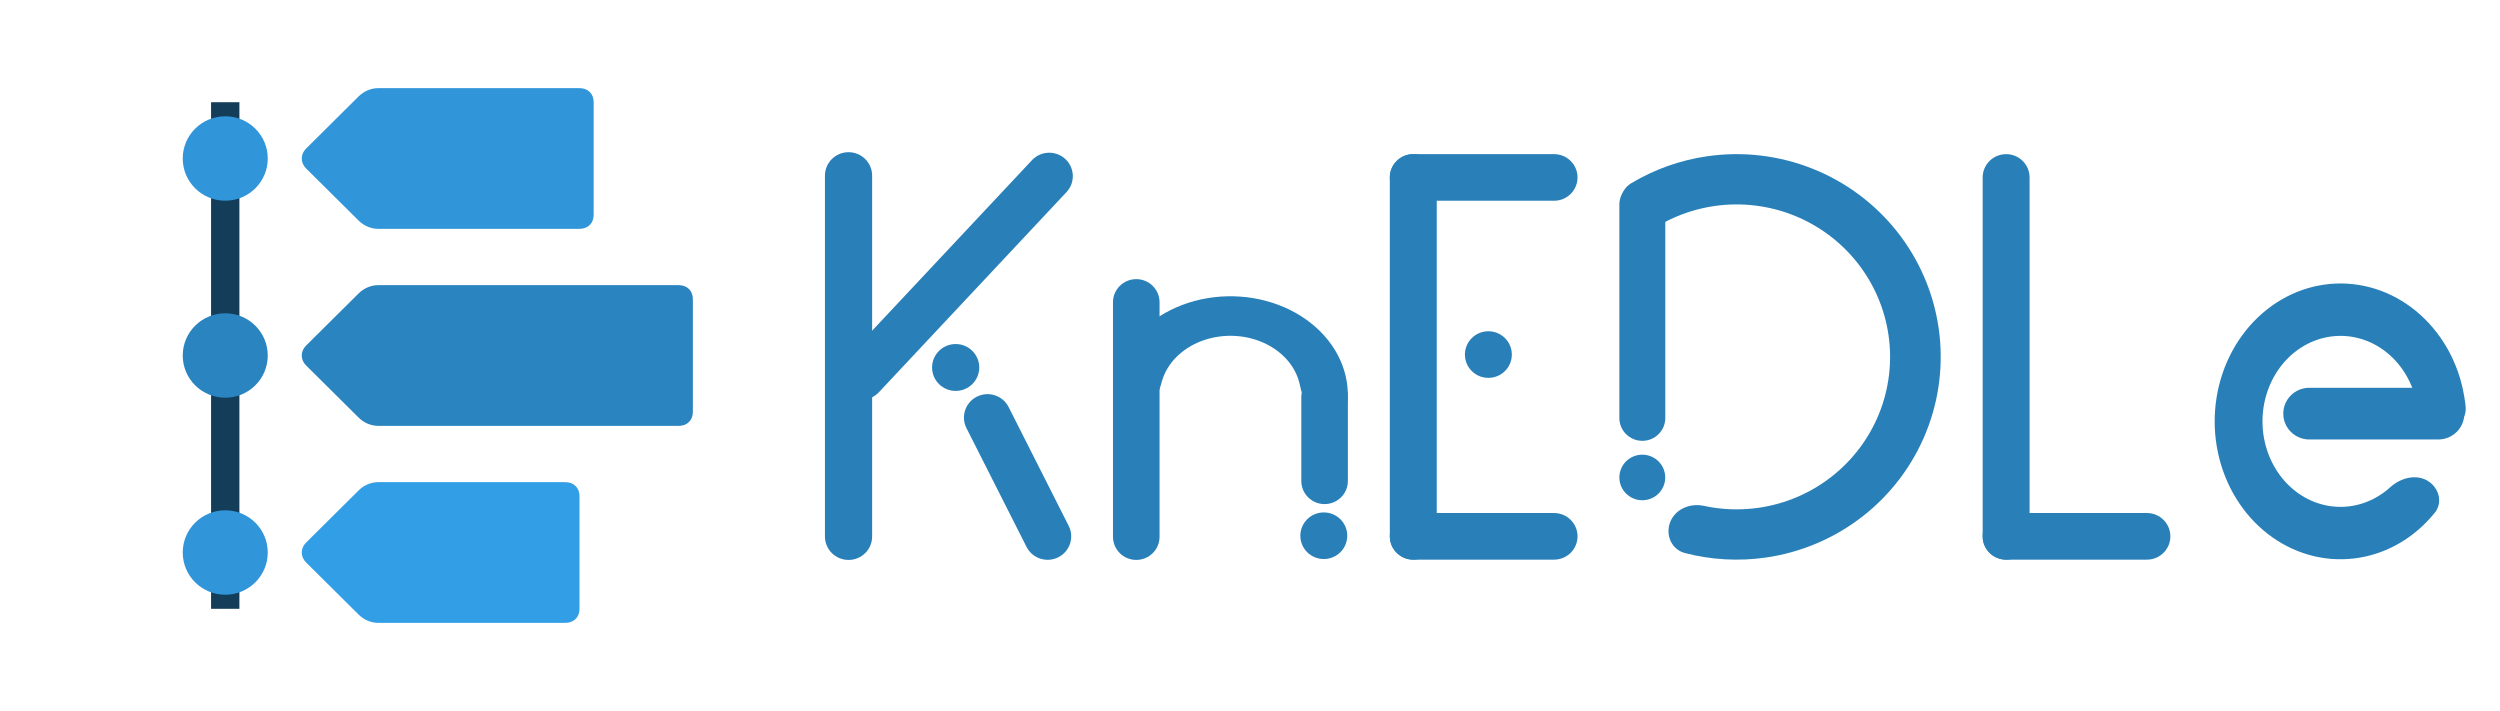 <svg width="218" height="62" viewBox="0 0 218 62" fill="none" xmlns="http://www.w3.org/2000/svg">
<path d="M129.786 32.95C130.916 32.95 131.832 32.04 131.832 30.918C131.832 29.796 130.916 28.886 129.786 28.886C128.656 28.886 127.74 29.796 127.74 30.918C127.74 32.04 128.656 32.95 129.786 32.95Z" fill="#2980B9"/>
<path d="M125.285 15.474C125.285 14.351 124.368 13.441 123.238 13.441C122.108 13.441 121.192 14.351 121.192 15.474V46.769C121.192 47.891 122.108 48.801 123.238 48.801C124.368 48.801 125.285 47.891 125.285 46.769V15.474Z" fill="#2980B9"/>
<path d="M123.238 44.736C122.108 44.736 121.192 45.646 121.192 46.769C121.192 47.891 122.108 48.801 123.238 48.801H135.515C136.645 48.801 137.561 47.891 137.561 46.769C137.561 45.646 136.645 44.736 135.515 44.736H123.238Z" fill="#2980B9"/>
<path d="M123.238 13.441C122.108 13.441 121.192 14.351 121.192 15.473C121.192 16.596 122.108 17.506 123.238 17.506H135.515C136.645 17.506 137.561 16.596 137.561 15.473C137.561 14.351 136.645 13.441 135.515 13.441H123.238Z" fill="#2980B9"/>
<path d="M176.98 15.474C176.98 14.351 176.064 13.441 174.934 13.441C173.804 13.441 172.888 14.351 172.888 15.474V46.769C172.888 47.891 173.804 48.801 174.934 48.801C176.064 48.801 176.98 47.891 176.98 46.769V15.474Z" fill="#2980B9"/>
<path d="M174.934 44.736C173.804 44.736 172.888 45.646 172.888 46.769C172.888 47.891 173.804 48.801 174.934 48.801H187.211C188.341 48.801 189.257 47.891 189.257 46.769C189.257 45.646 188.341 44.736 187.211 44.736H174.934Z" fill="#2980B9"/>
<path d="M76.05 15.315C76.05 14.186 75.129 13.271 73.993 13.271C72.856 13.271 71.935 14.186 71.935 15.315V46.783C71.935 47.912 72.856 48.827 73.993 48.827C75.129 48.827 76.05 47.912 76.05 46.783V15.315Z" fill="#2980B9"/>
<path d="M73.631 31.416C72.856 32.242 72.903 33.535 73.734 34.304C74.566 35.073 75.868 35.027 76.642 34.201L92.998 16.753C93.773 15.927 93.726 14.634 92.895 13.865C92.063 13.096 90.761 13.142 89.987 13.968L73.631 31.416Z" fill="#2980B9"/>
<path d="M87.951 35.495C87.441 34.487 86.204 34.08 85.189 34.587C84.174 35.093 83.764 36.321 84.274 37.33L89.514 47.689C90.024 48.697 91.26 49.104 92.276 48.598C93.291 48.091 93.701 46.863 93.191 45.854L87.951 35.495Z" fill="#2980B9"/>
<path d="M83.335 34.088C84.471 34.088 85.392 33.173 85.392 32.045C85.392 30.916 84.471 30.001 83.335 30.001C82.198 30.001 81.277 30.916 81.277 32.045C81.277 33.173 82.198 34.088 83.335 34.088Z" fill="#2980B9"/>
<path d="M143.208 39.648C142.104 39.648 141.208 40.538 141.208 41.635C141.208 42.732 142.104 43.621 143.208 43.621C144.313 43.621 145.208 42.732 145.208 41.635C145.208 40.538 144.313 39.648 143.208 39.648Z" fill="#2980B9"/>
<path d="M201.372 33.814C200.118 33.814 199.102 34.823 199.102 36.068C199.102 37.313 200.118 38.323 201.372 38.323H212.619C213.872 38.323 214.889 37.313 214.889 36.068C214.889 34.823 213.872 33.814 212.619 33.814H201.372Z" fill="#2980B9"/>
<path d="M141.208 36.452C141.208 37.551 142.105 38.441 143.21 38.441C144.316 38.441 145.213 37.551 145.213 36.452V17.845C145.213 16.746 144.316 15.856 143.21 15.856C142.105 15.856 141.208 16.746 141.208 17.845V36.452Z" fill="#2980B9"/>
<path d="M141.797 18.941C141.045 17.989 141.206 16.598 142.25 15.973C144.281 14.759 146.543 13.956 148.903 13.62C151.995 13.18 155.149 13.556 158.049 14.709C160.948 15.863 163.491 17.754 165.423 20.192C167.353 22.631 168.604 25.531 169.049 28.602C169.494 31.672 169.118 34.805 167.957 37.686C166.798 40.566 164.896 43.093 162.442 45.012C159.987 46.931 157.068 48.175 153.976 48.619C151.616 48.958 149.219 48.821 146.926 48.226C145.747 47.919 145.197 46.63 145.649 45.505C146.1 44.381 147.384 43.853 148.575 44.111C150.136 44.449 151.751 44.509 153.345 44.28C155.67 43.946 157.866 43.01 159.711 41.567C161.556 40.124 162.987 38.224 163.86 36.058C164.731 33.892 165.014 31.536 164.679 29.227C164.345 26.917 163.404 24.736 161.953 22.903C160.501 21.069 158.588 19.647 156.408 18.779C154.228 17.912 151.855 17.629 149.53 17.96C147.936 18.187 146.403 18.697 145.002 19.459C143.932 20.04 142.551 19.893 141.797 18.941Z" fill="#2980B9"/>
<path d="M211.792 41.992C212.707 42.616 213.008 43.846 212.317 44.703C210.966 46.38 209.207 47.62 207.228 48.267C204.66 49.106 201.902 48.886 199.471 47.65C197.041 46.414 195.109 44.246 194.036 41.555C192.964 38.865 192.828 35.837 193.652 33.044C194.476 30.25 196.205 27.884 198.512 26.39C200.818 24.897 203.543 24.38 206.175 24.937C208.806 25.495 211.159 27.087 212.791 29.415C214.035 31.186 214.795 33.289 215.005 35.485C215.115 36.631 214.096 37.502 212.94 37.414C211.799 37.328 210.965 36.332 210.752 35.214C210.543 34.127 210.114 33.095 209.486 32.2C208.474 30.757 207.015 29.769 205.383 29.424C203.752 29.078 202.062 29.399 200.632 30.325C199.202 31.25 198.13 32.718 197.619 34.45C197.108 36.182 197.192 38.059 197.858 39.727C198.523 41.395 199.721 42.739 201.228 43.506C202.734 44.272 204.444 44.408 206.037 43.888C206.921 43.599 207.735 43.118 208.434 42.483C209.356 41.646 210.758 41.288 211.792 41.992Z" fill="#2980B9"/>
<path d="M97.052 26.357C97.052 25.243 97.961 24.34 99.082 24.34C100.204 24.34 101.113 25.243 101.113 26.357V46.809C101.113 47.923 100.204 48.825 99.082 48.825C97.961 48.825 97.052 47.923 97.052 46.809V26.357Z" fill="#2980B9"/>
<path d="M113.473 34.638C113.473 33.525 114.382 32.622 115.504 32.622C116.625 32.622 117.535 33.525 117.535 34.638V41.94C117.535 43.054 116.625 43.957 115.504 43.957C114.382 43.957 113.473 43.054 113.473 41.94V34.638Z" fill="#2980B9"/>
<path d="M99.142 35.901C98.09 36.088 97.039 35.425 97.052 34.364C97.06 33.697 97.161 33.031 97.353 32.38C97.725 31.117 98.431 29.941 99.42 28.941C100.408 27.941 101.653 27.142 103.06 26.604C104.468 26.066 106.001 25.804 107.546 25.836C109.092 25.868 110.608 26.194 111.982 26.79C113.356 27.386 114.552 28.235 115.481 29.275C116.409 30.316 117.046 31.519 117.343 32.796C117.5 33.468 117.56 34.15 117.525 34.83C117.471 35.875 116.406 36.472 115.378 36.245C114.224 35.989 113.582 34.768 113.357 33.616C113.347 33.563 113.335 33.511 113.323 33.459C113.145 32.693 112.763 31.971 112.206 31.347C111.649 30.723 110.931 30.213 110.107 29.856C109.282 29.498 108.372 29.302 107.445 29.283C106.518 29.264 105.598 29.422 104.753 29.744C103.909 30.067 103.162 30.546 102.569 31.146C101.976 31.746 101.552 32.452 101.329 33.209C101.312 33.268 101.296 33.327 101.281 33.385C100.997 34.518 100.299 35.696 99.142 35.901Z" fill="#2980B9"/>
<path d="M115.435 48.748C116.565 48.748 117.482 47.838 117.482 46.716C117.482 45.593 116.565 44.684 115.435 44.684C114.305 44.684 113.389 45.593 113.389 46.716C113.389 47.838 114.305 48.748 115.435 48.748Z" fill="#2980B9"/>
<path d="M59.183 37.136H32.986C32.368 37.136 31.75 36.89 31.256 36.399L26.684 31.859C26.19 31.368 26.19 30.632 26.684 30.141L31.256 25.601C31.75 25.11 32.368 24.865 32.986 24.865H59.183C59.924 24.865 60.418 25.356 60.418 26.092V35.908C60.418 36.645 59.924 37.136 59.183 37.136Z" fill="#2A84BF"/>
<path d="M20.876 8.913H18.405V53.088H20.876V8.913Z" fill="#143D59"/>
<path d="M19.641 17.502C21.688 17.502 23.348 15.854 23.348 13.821C23.348 11.788 21.688 10.14 19.641 10.14C17.593 10.14 15.934 11.788 15.934 13.821C15.934 15.854 17.593 17.502 19.641 17.502Z" fill="#3095D9"/>
<path d="M19.641 34.681C21.688 34.681 23.348 33.033 23.348 31C23.348 28.967 21.688 27.319 19.641 27.319C17.593 27.319 15.934 28.967 15.934 31C15.934 33.033 17.593 34.681 19.641 34.681Z" fill="#2A84BF"/>
<path d="M19.641 51.861C21.688 51.861 23.348 50.212 23.348 48.179C23.348 46.146 21.688 44.498 19.641 44.498C17.593 44.498 15.934 46.146 15.934 48.179C15.934 50.212 17.593 51.861 19.641 51.861Z" fill="#3095D9"/>
<path d="M49.297 54.315H32.986C32.368 54.315 31.75 54.069 31.256 53.578L26.684 49.038C26.19 48.547 26.19 47.811 26.684 47.32L31.256 42.78C31.75 42.289 32.368 42.044 32.986 42.044H49.297C50.038 42.044 50.533 42.535 50.533 43.271V53.087C50.533 53.824 50.038 54.315 49.297 54.315Z" fill="#329EE6"/>
<path d="M50.533 19.956H32.986C32.368 19.956 31.75 19.711 31.256 19.22L26.684 14.68C26.19 14.189 26.19 13.453 26.684 12.962L31.256 8.422C31.75 7.931 32.368 7.686 32.986 7.686H50.533C51.274 7.686 51.769 8.176 51.769 8.913V18.729C51.769 19.465 51.274 19.956 50.533 19.956Z" fill="#3095D9"/>
</svg>
